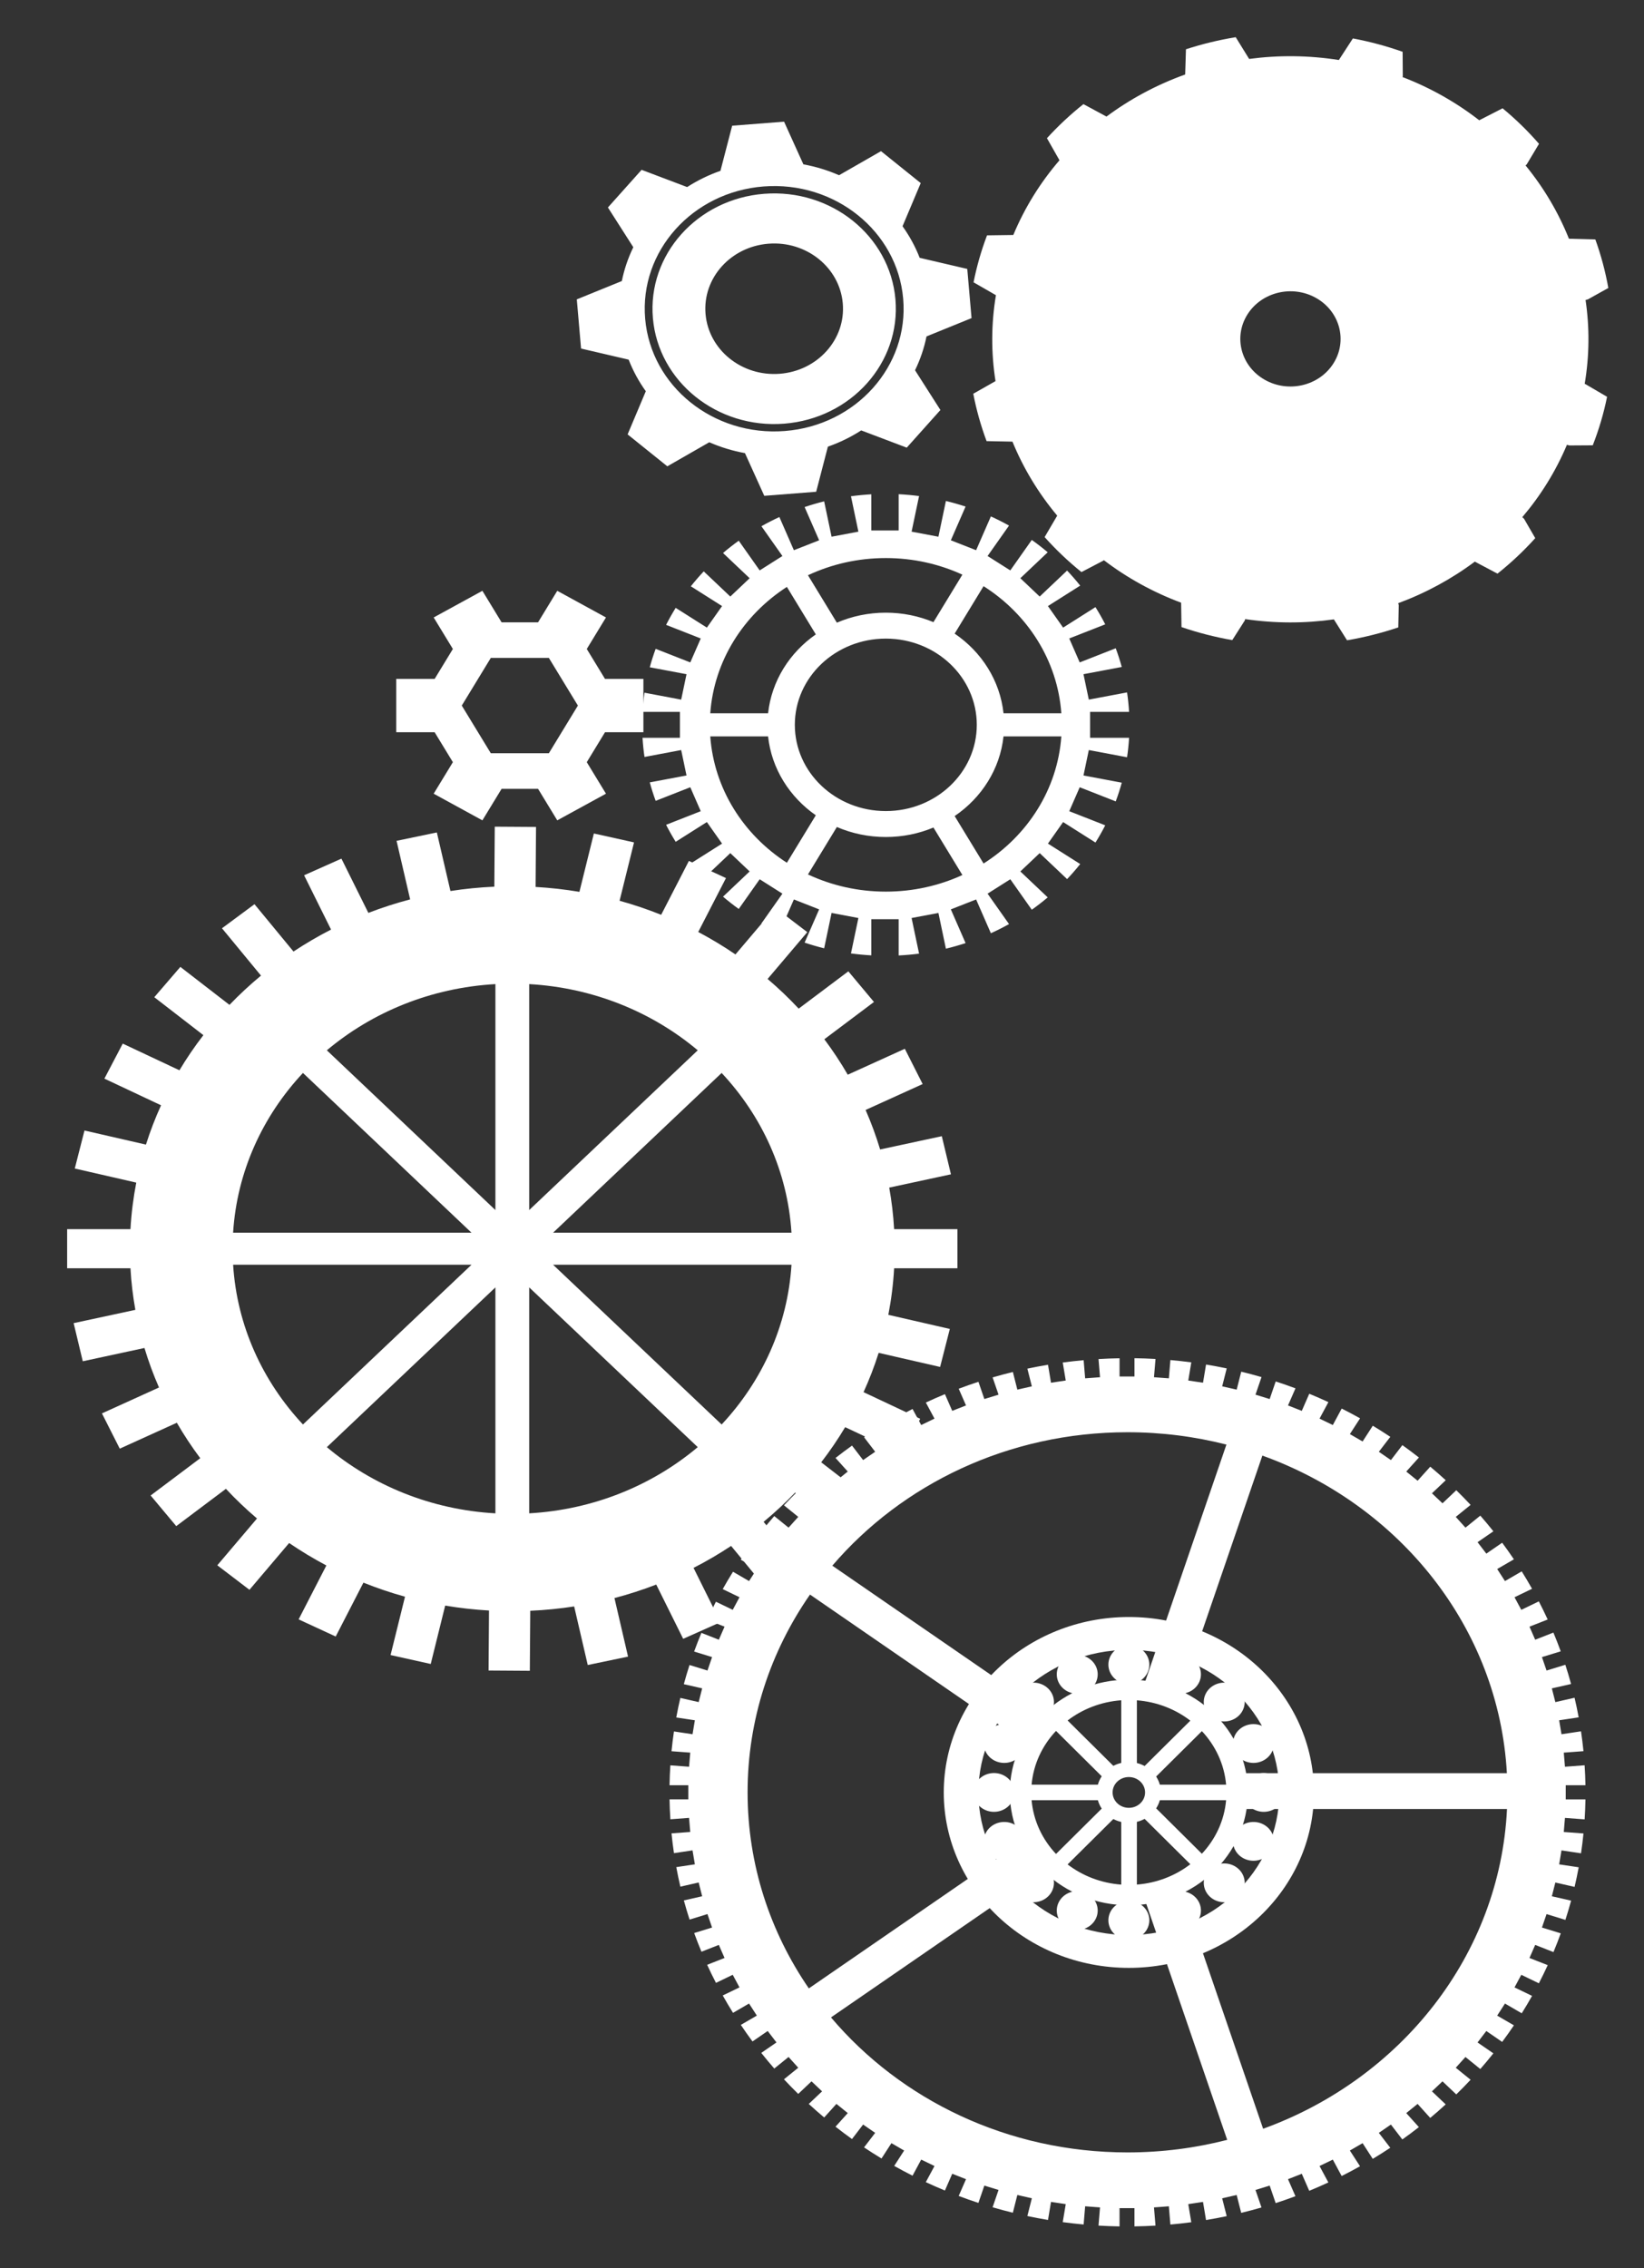 <?xml version="1.0" encoding="UTF-8" standalone="no"?>
<!-- Created with Inkscape (http://www.inkscape.org/) -->

<svg
   xmlns:dc="http://purl.org/dc/elements/1.1/"
   xmlns:cc="http://creativecommons.org/ns#"
   xmlns:rdf="http://www.w3.org/1999/02/22-rdf-syntax-ns#"
   xmlns:svg="http://www.w3.org/2000/svg"
   xmlns="http://www.w3.org/2000/svg"
   xmlns:sodipodi="http://sodipodi.sourceforge.net/DTD/sodipodi-0.dtd"
   xmlns:inkscape="http://www.inkscape.org/namespaces/inkscape"
   width="290mm"
   height="400mm"
   viewBox="0 0 290 400"
   version="1.1"
   id="svg591"
   inkscape:version="0.91 r13725"
   sodipodi:docname="gears_white.svg">
  <rect x="0" y="0" width="290" height="400" fill="#333333" stroke="none"/>
  <defs
     id="defs585" />
  <sodipodi:namedview
     id="base"
     pagecolor="#ffffff"
     bordercolor="#666666"
     borderopacity="1.0"
     inkscape:pageopacity="0.0"
     inkscape:pageshadow="2"
     inkscape:zoom="0.35"
     inkscape:cx="400"
     inkscape:cy="666.61946"
     inkscape:document-units="mm"
     inkscape:current-layer="layer1"
     showgrid="false"
     inkscape:window-width="1366"
     inkscape:window-height="738"
     inkscape:window-x="0"
     inkscape:window-y="0"
     inkscape:window-maximized="1" />
  <g
     inkscape:label="Capa 1"
     inkscape:groupmode="layer"
     id="layer1"
     transform="translate(0,103)">
    <g
       transform="matrix(0,-0.922,-0.973,0,2759.905,514.872)"
       id="Layer1012"
       style="fill:#ffffff">
      <path
         inkscape:connector-curvature="0"
         d="m 327.3,2603.674 a 3.709,3.709 0 0 0 -3.709,3.709 3.709,3.709 0 1 0 3.709,-3.709 z"
         style="fill:#ffffff;fill-rule:evenodd"
         id="path335" />
      <path
         inkscape:connector-curvature="0"
         d="m 327.3,2652.579 a 3.709,3.709 0 0 0 -3.709,3.709 3.709,3.709 0 1 0 3.709,-3.709 z"
         style="fill:#ffffff;fill-rule:evenodd"
         id="path337" />
      <path
         inkscape:connector-curvature="0"
         d="m 338.077,2605.818 a 3.709,3.709 0 0 0 -4.846,2.007 3.709,3.709 0 1 0 4.846,-2.007 z"
         style="fill:#ffffff;fill-rule:evenodd"
         id="path339" />
      <path
         inkscape:connector-curvature="0"
         d="m 319.362,2651 a 3.709,3.709 0 0 0 -4.846,2.007 3.709,3.709 0 1 0 4.846,-2.007 z"
         style="fill:#ffffff;fill-rule:evenodd"
         id="path341" />
      <path
         inkscape:connector-curvature="0"
         d="m 347.213,2611.923 a 3.709,3.709 0 0 0 -5.245,0 3.709,3.709 0 1 0 5.245,0 z"
         style="fill:#ffffff;fill-rule:evenodd"
         id="path343" />
      <path
         inkscape:connector-curvature="0"
         d="m 312.632,2646.503 a 3.709,3.709 0 0 0 -5.245,0 3.709,3.709 0 1 0 5.245,0 z"
         style="fill:#ffffff;fill-rule:evenodd"
         id="path345" />
      <path
         inkscape:connector-curvature="0"
         d="m 353.318,2621.059 a 3.709,3.709 0 0 0 -4.846,-2.007 3.709,3.709 0 1 0 4.846,2.007 z"
         style="fill:#ffffff;fill-rule:evenodd"
         id="path347" />
      <path
         inkscape:connector-curvature="0"
         d="m 308.135,2639.774 a 3.709,3.709 0 0 0 -4.846,-2.007 3.709,3.709 0 1 0 4.846,2.007 z"
         style="fill:#ffffff;fill-rule:evenodd"
         id="path349" />
      <path
         inkscape:connector-curvature="0"
         d="m 355.461,2631.835 a 3.709,3.709 0 0 0 -3.709,-3.709 3.709,3.709 0 1 0 3.709,3.709 z"
         style="fill:#ffffff;fill-rule:evenodd"
         id="path351" />
      <path
         inkscape:connector-curvature="0"
         d="m 306.556,2631.835 a 3.709,3.709 0 0 0 -3.709,-3.709 3.709,3.709 0 1 0 3.709,3.709 z"
         style="fill:#ffffff;fill-rule:evenodd"
         id="path353" />
      <path
         inkscape:connector-curvature="0"
         d="m 353.318,2642.612 a 3.709,3.709 0 0 0 -2.007,-4.846 3.709,3.709 0 1 0 2.007,4.846 z"
         style="fill:#ffffff;fill-rule:evenodd"
         id="path355" />
      <path
         inkscape:connector-curvature="0"
         d="m 308.135,2623.897 a 3.709,3.709 0 0 0 -2.007,-4.846 3.709,3.709 0 1 0 2.007,4.846 z"
         style="fill:#ffffff;fill-rule:evenodd"
         id="path357" />
      <path
         inkscape:connector-curvature="0"
         d="m 347.213,2651.748 a 3.709,3.709 0 0 0 0,-5.245 3.709,3.709 0 1 0 0,5.245 z"
         style="fill:#ffffff;fill-rule:evenodd"
         id="path359" />
      <path
         inkscape:connector-curvature="0"
         d="m 312.632,2617.167 a 3.709,3.709 0 0 0 0,-5.245 3.709,3.709 0 1 0 0,5.245 z"
         style="fill:#ffffff;fill-rule:evenodd"
         id="path361" />
      <path
         inkscape:connector-curvature="0"
         d="m 338.077,2657.853 a 3.709,3.709 0 0 0 2.007,-4.846 3.709,3.709 0 1 0 -2.007,4.846 z"
         style="fill:#ffffff;fill-rule:evenodd"
         id="path363" />
      <path
         inkscape:connector-curvature="0"
         d="m 319.362,2612.671 a 3.709,3.709 0 0 0 2.007,-4.846 3.709,3.709 0 1 0 -2.007,4.846 z"
         style="fill:#ffffff;fill-rule:evenodd"
         id="path365" />
      <path
         inkscape:connector-curvature="0"
         d="m 325.97,2549.057 c -1.281,0.021 -2.554,0.07 -3.82,0.148 l 0.28,3.568 -2.696,0.213 -0.281,-3.571 c -1.275,0.12 -2.54,0.269 -3.797,0.446 l 0.56,3.541 -2.671,0.424 -0.561,-3.544 c -1.26,0.22 -2.511,0.468 -3.751,0.744 l 0.837,3.49 -2.63,0.632 -0.838,-3.491 c -1.238,0.319 -2.465,0.665 -3.68,1.038 l 1.109,3.414 -2.572,0.836 -1.109,-3.413 c -1.208,0.415 -2.404,0.858 -3.586,1.326 l 1.371,3.312 -2.499,1.036 -1.371,-3.309 c -1.171,0.509 -2.327,1.045 -3.469,1.606 l 1.623,3.186 -2.41,1.228 -1.621,-3.182 c -1.126,0.6 -2.237,1.224 -3.331,1.874 l 1.862,3.038 -2.306,1.414 -1.859,-3.034 c -1.075,0.686 -2.133,1.396 -3.173,2.129 l 2.087,2.873 -2.188,1.59 -2.085,-2.869 c -1.017,0.767 -2.017,1.557 -2.997,2.37 l 2.299,2.692 -2.056,1.757 -2.297,-2.69 c -0.954,0.844 -1.888,1.71 -2.801,2.597 l 2.497,2.498 -1.912,1.913 -2.495,-2.495 c -0.885,0.915 -1.749,1.85 -2.591,2.806 l 2.681,2.29 -1.756,2.057 -2.681,-2.289 c -0.81,0.981 -1.599,1.98 -2.364,2.999 l 2.852,2.072 -1.589,2.188 -2.852,-2.072 c -0.731,1.041 -1.438,2.1 -2.121,3.175 l 3.005,1.842 -1.413,2.307 -3.006,-1.842 c -0.647,1.095 -1.27,2.205 -1.867,3.331 l 3.142,1.601 -1.228,2.41 -3.142,-1.601 c -0.559,1.141 -1.094,2.297 -1.601,3.467 l 3.259,1.35 -1.034,2.499 -3.256,-1.348 c -0.466,1.182 -0.909,2.375 -1.322,3.583 l 3.351,1.089 -0.835,2.573 -3.348,-1.088 c -0.372,1.214 -0.718,2.439 -1.034,3.676 l 3.42,0.821 -0.631,2.63 -3.419,-0.821 c -0.275,1.238 -0.521,2.487 -0.739,3.746 l 3.466,0.549 -0.423,2.672 -3.465,-0.548 c -0.176,1.254 -0.323,2.519 -0.441,3.791 l 3.489,0.275 -0.212,2.697 -3.483,-0.274 c -0.077,1.264 -0.128,2.535 -0.147,3.813 l 3.491,3e-4 5e-4,2.705 -3.495,2e-4 c 0.022,1.278 0.072,2.55 0.152,3.813 l 3.482,-0.274 0.213,2.696 -3.482,0.274 c 0.121,1.272 0.271,2.535 0.449,3.79 l 3.449,-0.546 0.423,2.671 -3.449,0.546 c 0.22,1.258 0.469,2.505 0.746,3.743 l 3.394,-0.814 0.632,2.63 -3.392,0.815 c 0.319,1.235 0.666,2.459 1.04,3.671 l 3.314,-1.077 0.836,2.572 -3.311,1.076 c 0.415,1.206 0.858,2.398 1.326,3.577 l 3.211,-1.33 1.035,2.499 -3.206,1.328 c 0.509,1.168 1.043,2.322 1.604,3.461 l 3.085,-1.572 1.228,2.41 -3.08,1.569 c 0.599,1.123 1.222,2.231 1.871,3.323 l 2.94,-1.801 1.413,2.306 -2.935,1.799 c 0.684,1.072 1.393,2.127 2.125,3.164 l 2.778,-2.018 1.59,2.188 -2.773,2.015 c 0.766,1.014 1.554,2.011 2.364,2.989 l 2.602,-2.222 1.757,2.056 -2.599,2.22 c 0.842,0.951 1.706,1.883 2.59,2.795 l 2.413,-2.413 1.913,1.913 -2.41,2.41 c 0.913,0.882 1.846,1.745 2.799,2.585 l 2.212,-2.59 2.057,1.757 -2.212,2.589 c 0.979,0.808 1.976,1.595 2.992,2.359 l 2.002,-2.755 2.188,1.59 -2.002,2.755 c 1.038,0.729 2.094,1.435 3.167,2.117 l 1.78,-2.904 2.307,1.413 -1.78,2.905 c 1.092,0.646 2.199,1.268 3.322,1.864 l 1.548,-3.038 2.41,1.228 -1.548,3.038 c 1.139,0.558 2.291,1.093 3.458,1.599 l 1.306,-3.154 2.499,1.035 -1.305,3.151 c 1.179,0.466 2.369,0.908 3.574,1.321 l 1.055,-3.246 2.573,0.836 -1.054,3.245 c 1.211,0.372 2.433,0.718 3.667,1.034 l 0.797,-3.318 2.631,0.632 -0.797,3.319 c 1.235,0.275 2.482,0.521 3.737,0.74 l 0.533,-3.368 2.672,0.423 -0.533,3.367 c 1.252,0.177 2.514,0.325 3.784,0.444 l 0.267,-3.395 2.697,0.212 -0.267,3.39 c 1.261,0.078 2.53,0.131 3.806,0.151 l 0,-3.402 2.705,0 0,3.402 c 1.276,-0.02 2.545,-0.07 3.806,-0.147 l -0.267,-3.395 2.697,-0.212 0.267,3.397 c 1.27,-0.119 2.531,-0.267 3.784,-0.443 l -0.534,-3.37 2.672,-0.422 0.534,3.373 c 1.256,-0.219 2.502,-0.465 3.738,-0.74 l -0.798,-3.325 2.63,-0.631 0.798,3.326 c 1.234,-0.317 2.457,-0.661 3.668,-1.032 l -1.058,-3.256 2.573,-0.835 1.058,3.255 c 1.204,-0.413 2.396,-0.853 3.575,-1.319 l -1.31,-3.163 2.499,-1.034 1.309,3.161 c 1.167,-0.506 2.321,-1.039 3.46,-1.597 l -1.552,-3.047 2.411,-1.228 1.551,3.044 c 1.123,-0.597 2.231,-1.218 3.323,-1.864 l -1.784,-2.911 2.307,-1.413 1.782,2.909 c 1.072,-0.682 2.128,-1.389 3.166,-2.119 l -2.004,-2.758 2.189,-1.589 2.002,2.756 c 1.015,-0.764 2.013,-1.55 2.991,-2.359 l -2.212,-2.591 2.057,-1.756 2.212,2.59 c 0.952,-0.841 1.885,-1.703 2.798,-2.586 l -2.409,-2.409 1.913,-1.912 2.409,2.409 c 0.884,-0.912 1.748,-1.843 2.589,-2.795 l -2.594,-2.216 1.757,-2.057 2.596,2.217 c 0.81,-0.978 1.599,-1.974 2.364,-2.989 l -2.767,-2.011 1.59,-2.188 2.771,2.014 c 0.731,-1.038 1.439,-2.093 2.123,-3.166 l -2.926,-1.793 1.414,-2.306 2.93,1.795 c 0.648,-1.092 1.272,-2.199 1.87,-3.322 l -3.07,-1.564 1.228,-2.41 3.073,1.566 c 0.56,-1.139 1.097,-2.291 1.605,-3.459 l -3.195,-1.324 1.035,-2.499 3.196,1.324 c 0.468,-1.179 0.913,-2.37 1.328,-3.576 l -3.298,-1.072 0.836,-2.572 3.3,1.072 c 0.373,-1.212 0.722,-2.435 1.04,-3.67 l -3.379,-0.811 0.632,-2.63 3.382,0.812 c 0.276,-1.237 0.526,-2.484 0.746,-3.741 l -3.438,-0.545 0.423,-2.672 3.441,0.545 c 0.177,-1.254 0.328,-2.518 0.449,-3.789 l -3.474,-0.274 0.212,-2.697 3.473,0.273 c 0.079,-1.264 0.133,-2.534 0.155,-3.813 l -3.489,-2e-4 2e-4,-2.705 3.498,-2e-4 c -0.019,-1.279 -0.067,-2.55 -0.144,-3.814 l -3.493,0.275 -0.212,-2.697 3.498,-0.275 c -0.118,-1.273 -0.266,-2.537 -0.441,-3.792 l -3.474,0.55 -0.423,-2.672 3.479,-0.551 c -0.218,-1.259 -0.465,-2.508 -0.739,-3.747 l -3.431,0.824 -0.631,-2.63 3.435,-0.825 c -0.317,-1.237 -0.661,-2.463 -1.033,-3.677 l -3.364,1.093 -0.836,-2.573 3.366,-1.094 c -0.414,-1.207 -0.854,-2.402 -1.321,-3.584 l -3.271,1.355 -1.035,-2.499 3.271,-1.355 c -0.507,-1.171 -1.041,-2.327 -1.6,-3.469 l -3.155,1.607 -1.228,-2.41 3.153,-1.607 c -0.598,-1.126 -1.22,-2.237 -1.868,-3.332 l -3.017,1.848 -1.413,-2.307 3.016,-1.848 c -0.684,-1.075 -1.392,-2.134 -2.124,-3.175 l -2.86,2.078 -1.59,-2.188 2.859,-2.077 c -0.766,-1.018 -1.554,-2.019 -2.365,-3 l -2.687,2.295 -1.756,-2.057 2.687,-2.295 c -0.843,-0.955 -1.707,-1.89 -2.592,-2.805 l -2.499,2.499 -1.913,-1.913 2.499,-2.499 c -0.914,-0.886 -1.848,-1.752 -2.802,-2.596 l -2.298,2.69 -2.057,-1.757 2.299,-2.692 c -0.981,-0.812 -1.979,-1.602 -2.997,-2.369 l -2.084,2.868 -2.188,-1.59 2.086,-2.871 c -1.041,-0.732 -2.099,-1.442 -3.174,-2.127 l -1.857,3.03 -2.306,-1.413 1.859,-3.033 c -1.095,-0.648 -2.204,-1.274 -3.331,-1.873 l -1.619,3.176 -2.41,-1.228 1.62,-3.178 c -1.142,-0.56 -2.297,-1.098 -3.468,-1.607 l -1.368,3.302 -2.499,-1.035 1.367,-3.301 c -1.182,-0.468 -2.376,-0.913 -3.585,-1.328 l -1.106,3.404 -2.572,-0.836 1.106,-3.404 c -1.215,-0.373 -2.441,-0.722 -3.679,-1.04 l -0.836,3.483 -2.63,-0.632 0.837,-3.485 c -1.24,-0.276 -2.49,-0.525 -3.75,-0.744 l -0.56,3.538 -2.672,-0.423 0.56,-3.539 c -1.257,-0.177 -2.522,-0.327 -3.797,-0.447 l -0.281,3.569 -2.697,-0.212 0.281,-3.565 c -1.266,-0.078 -2.539,-0.131 -3.82,-0.152 l 0,3.577 -2.705,0 z m 65.76,58.573 -46.375,15.068 c 1.004,2.018 1.674,4.233 1.94,6.572 l 46.541,-15.122 c 1.539,5.718 2.362,11.73 2.362,17.933 0,21.605 -9.956,40.886 -25.525,53.515 l -29.062,-40 c -1.619,1.618 -3.517,2.953 -5.613,3.928 l 29.148,40.118 c -10.857,7.151 -23.854,11.315 -37.823,11.315 -13.832,0 -26.711,-4.083 -37.504,-11.104 l 29.409,-40.478 c -2.656,-1.294 -4.979,-3.172 -6.805,-5.468 l 0.736,2.167 -28.889,39.762 c -15.741,-12.623 -25.823,-32.013 -25.823,-53.755 0,-6.255 0.839,-12.313 2.402,-18.074 l 46.559,15.128 0.712,2.098 c 0.051,-3.292 0.898,-6.389 2.359,-9.104 l -0.785,0.546 -46.722,-15.181 c 9.541,-24.951 33.176,-42.937 61.162,-44.214 l 0,48.811 c 1.179,-0.222 2.394,-0.34 3.637,-0.34 1.095,0 2.167,0.092 3.213,0.265 l 0,-48.714 c 27.831,1.459 51.291,19.446 60.746,44.327 z"
         style="fill:#ffffff;fill-rule:evenodd"
         id="path367" />
      <path
         inkscape:connector-curvature="0"
         d="m 327.3,2604.562 c -15.06,0 -27.273,12.213 -27.273,27.273 0,15.06 12.213,27.273 27.273,27.273 15.06,0 27.273,-12.213 27.273,-27.273 0,-15.06 -12.213,-27.273 -27.273,-27.273 z m 0,5.694 c -11.916,0 -21.579,9.664 -21.579,21.579 0,11.916 9.663,21.579 21.579,21.579 11.916,0 21.579,-9.663 21.579,-21.579 0,-11.916 -9.664,-21.579 -21.579,-21.579 z m 0,-11.976 c -18.529,0 -33.556,15.027 -33.556,33.556 0,18.529 15.027,33.556 33.556,33.556 18.529,0 33.556,-15.027 33.556,-33.556 0,-18.529 -15.027,-33.556 -33.556,-33.556 z m 3.043,28.608 c -0.478,-0.295 -1.002,-0.522 -1.559,-0.669 l 0,-12.015 c 3.916,0.326 7.468,1.929 10.243,4.392 z m 2.582,3.493 c -0.129,-0.498 -0.322,-0.97 -0.569,-1.407 l 8.675,-8.284 c 2.183,2.689 3.594,6.032 3.891,9.691 z m -0.541,4.267 c 0.247,-0.445 0.437,-0.926 0.56,-1.433 l 11.985,0 c -0.282,3.668 -1.684,7.023 -3.863,9.724 z m -3.6,2.805 c 0.576,-0.152 1.117,-0.39 1.608,-0.699 l 8.677,8.286 c -2.78,2.483 -6.349,4.101 -10.284,4.428 z m -4.576,-0.699 c 0.491,0.31 1.032,0.547 1.608,0.699 l 0,12.015 c -3.935,-0.327 -7.504,-1.945 -10.284,-4.428 z m -2.552,-3.539 c 0.124,0.507 0.313,0.988 0.56,1.433 l -8.682,8.291 c -2.179,-2.701 -3.58,-6.056 -3.863,-9.724 z m 0.588,-4.24 c -0.248,0.437 -0.441,0.909 -0.569,1.407 l -11.997,0 c 0.298,-3.658 1.708,-7.001 3.891,-9.691 z m 3.572,-2.755 c -0.557,0.147 -1.081,0.374 -1.559,0.669 l -8.684,-8.292 c 2.774,-2.462 6.327,-4.066 10.243,-4.392 z m 1.484,2.673 c -1.626,0 -2.944,1.319 -2.944,2.945 0,1.626 1.319,2.945 2.944,2.945 1.626,0 2.945,-1.319 2.945,-2.945 0,-1.626 -1.319,-2.945 -2.945,-2.945 z"
         style="fill:#ffffff;fill-rule:evenodd"
         id="path369" />
      <path
         inkscape:connector-curvature="0"
         d="m 427.558,2674.39 c -3.024,0.161 -5.997,0.516 -8.906,1.052 l -2.697,-11.148 -7.269,1.759 2.696,11.143 c -2.572,0.771 -5.082,1.687 -7.52,2.739 l -5.099,-10.271 -6.699,3.326 5.102,10.278 c -2.327,1.32 -4.57,2.77 -6.72,4.341 l -7.258,-8.899 -5.796,4.727 7.262,8.904 c -1.973,1.796 -3.842,3.704 -5.596,5.714 l -9.054,-7.074 -4.604,5.894 9.051,7.071 c -1.525,2.181 -2.929,4.454 -4.199,6.809 l -10.385,-4.887 -3.184,6.767 10.378,4.884 c -1,2.458 -1.864,4.986 -2.58,7.575 l -11.201,-2.463 -1.606,7.305 11.205,2.463 c -0.425,2.606 -0.705,5.262 -0.83,7.958 l -11.479,0.08 0.052,7.479 11.476,-0.08 c 0.162,2.693 0.478,5.345 0.939,7.947 l -11.165,2.619 1.708,7.281 11.161,-2.618 c 0.753,2.578 1.652,5.094 2.687,7.539 l -10.305,5.026 3.279,6.722 10.312,-5.029 c 1.304,2.337 2.738,4.59 4.294,6.75 l -8.948,7.194 4.687,5.829 8.952,-7.198 c 1.782,1.985 3.677,3.867 5.676,5.636 l -7.135,9.003 5.861,4.646 7.131,-8.997 c 2.171,1.541 4.435,2.959 6.781,4.246 l -4.957,10.347 6.745,3.232 4.956,-10.344 c 2.451,1.017 4.973,1.9 7.556,2.635 l -2.541,11.182 7.293,1.657 2.542,-11.189 c 2.604,0.443 5.257,0.744 7.952,0.887 l 0,11.479 7.479,0 0,-11.479 c 3.024,-0.161 5.997,-0.516 8.906,-1.052 l 2.697,11.147 7.269,-1.759 -2.696,-11.143 c 2.573,-0.771 5.082,-1.687 7.52,-2.739 l 5.099,10.271 6.699,-3.325 -5.102,-10.278 c 2.327,-1.32 4.571,-2.77 6.72,-4.341 l 7.258,8.899 5.795,-4.727 -7.262,-8.904 c 1.972,-1.796 3.842,-3.704 5.596,-5.714 l 9.054,7.073 4.604,-5.893 -9.051,-7.071 c 1.525,-2.182 2.929,-4.454 4.199,-6.809 l 10.385,4.886 3.184,-6.767 -10.378,-4.884 c 1,-2.458 1.864,-4.986 2.58,-7.575 l 11.201,2.463 1.606,-7.304 -11.205,-2.464 c 0.424,-2.607 0.705,-5.262 0.83,-7.958 l 11.479,-0.08 -0.052,-7.479 -11.476,0.08 c -0.162,-2.693 -0.478,-5.345 -0.939,-7.946 l 11.165,-2.619 -1.708,-7.281 -11.161,2.618 c -0.753,-2.578 -1.652,-5.095 -2.687,-7.539 l 10.305,-5.026 -3.279,-6.722 -10.312,5.029 c -1.304,-2.337 -2.738,-4.59 -4.294,-6.75 l 8.948,-7.194 -4.686,-5.829 -8.952,7.197 c -1.783,-1.985 -3.678,-3.867 -5.676,-5.636 l 7.135,-9.002 -5.861,-4.645 -7.131,8.997 c -2.171,-1.54 -4.435,-2.959 -6.781,-4.246 l 4.957,-10.347 -6.745,-3.231 -4.956,10.344 c -2.451,-1.017 -4.973,-1.9 -7.556,-2.635 l 2.54,-11.182 -7.293,-1.657 -2.542,11.189 c -2.604,-0.443 -5.257,-0.744 -7.952,-0.887 l 0,-11.479 -7.479,0 z m -29.281,97.913 -2.755,2.755 -2.176,2.176 c -7.301,-8.236 -11.966,-18.862 -12.663,-30.558 l 3.083,0 3.896,0 36.241,0 z m -0.6,9.263 2.176,-2.176 2.755,-2.755 25.627,-25.627 0,36.241 0,3.896 0,3.083 c -11.695,-0.697 -22.322,-5.361 -30.558,-12.663 z m 41.014,-41.014 30.558,-30.558 c 7.301,8.236 11.966,18.863 12.663,30.558 z m 26.226,-34.889 -30.557,30.557 0,-43.22 c 11.695,0.697 22.322,5.361 30.557,12.663 z m -30.557,88.569 0,-3.086 0,-3.896 0,-36.242 30.558,30.558 c -8.236,7.303 -18.863,11.968 -30.558,12.665 z m -6.125,-101.236 0,43.224 -25.626,-25.626 -2.755,-2.755 -2.177,-2.177 c 8.236,-7.303 18.863,-11.968 30.558,-12.665 z m -34.89,16.996 2.177,2.178 2.755,2.755 25.627,25.627 -36.241,0 -3.896,0 -3.083,0 c 0.697,-11.695 5.36,-22.323 12.662,-30.559 z m 75.906,67.243 -30.559,-30.559 43.22,0 c -0.697,11.695 -5.36,22.323 -12.661,30.559 z"
         style="fill:#ffffff;fill-rule:evenodd"
         id="path371" />
      <path
         inkscape:connector-curvature="0"
         d="m 613.677,2655.928 2.465,4.062 c 3.026,-0.567 6.03,-1.379 8.985,-2.442 l 0.07,-4.764 c 5.276,-2.081 10.071,-4.927 14.292,-8.371 l 4.221,2.272 c 2.37,-2.049 4.545,-4.262 6.517,-6.612 l -2.381,-4.18 c 3.388,-4.32 6.104,-9.136 8.049,-14.268 l 4.824,-0.14 c 1.008,-2.942 1.781,-5.959 2.311,-9.022 l -4.131,-2.417 -0.029,-0.01 c 0.746,-5.301 0.707,-10.778 -0.206,-16.273 l 4.126,-2.54 c -0.6,-3.04 -1.449,-6.056 -2.555,-9.02 l -4.667,-0.031 -0.166,0.046 c -2.079,-5.124 -4.885,-9.786 -8.264,-13.9 l 2.29,-4.238 c -2.103,-2.408 -4.378,-4.612 -6.794,-6.604 l -3.914,2.221 -0.219,0.222 c -4.256,-3.302 -8.988,-5.956 -14.027,-7.87 l 0.008,-0.03 -0.138,-4.755 c -3.025,-1.035 -6.131,-1.821 -9.284,-2.353 l -2.19,3.729 -0.104,0.398 c -5.228,-0.735 -10.628,-0.71 -16.047,0.158 l -0.028,-0.101 -2.446,-3.957 c -3.127,0.601 -6.229,1.463 -9.276,2.594 l -0.028,4.233 0.124,0.45 c -5.09,2.034 -9.73,4.779 -13.834,8.089 l -0.324,-0.319 -3.695,-2.027 c -2.477,2.114 -4.743,4.406 -6.791,6.846 l 2.248,4.022 0.068,0.067 c -3.328,4.217 -6.015,8.908 -7.966,13.91 l -0.386,-0.1 -4.247,0.089 c -1.074,3.025 -1.899,6.133 -2.465,9.29 l 4,2.384 c -0.778,5.235 -0.788,10.647 0.053,16.081 l -0.269,0.074 -3.747,2.265 c 0.569,3.1 1.396,6.179 2.488,9.205 l 4.667,0.068 c 2.029,5.157 4.792,9.856 8.133,14.009 l -0.09,0.092 -2.186,3.969 c 2.068,2.43 4.308,4.657 6.691,6.677 l 4.101,-2.283 c 4.283,3.398 9.06,6.138 14.159,8.116 l -0.003,0.012 0.099,4.679 c 2.953,1.043 5.985,1.849 9.065,2.411 l 2.412,-4.032 c 5.348,0.8 10.88,0.806 16.434,-0.076 z m -13.019,-61.195 c -4.319,2.57 -5.733,8.15 -3.158,12.461 2.575,4.31 8.166,5.722 12.486,3.151 4.319,-2.57 5.733,-8.15 3.158,-12.461 -2.575,-4.31 -8.166,-5.722 -12.486,-3.151 z"
         style="fill:#ffffff;fill-rule:evenodd"
         id="path373" />
      <path
         inkscape:connector-curvature="0"
         d="m 558.459,2592.524 c 5.627,-5.627 14.753,-5.627 20.38,0 5.627,5.627 5.627,14.753 0,20.38 -5.627,5.627 -14.753,5.627 -20.38,0 -5.627,-5.627 -5.627,-14.753 0,-20.38 z m 10.19,-2.41 c 6.957,0 12.6,5.642 12.6,12.6 0,6.957 -5.642,12.6 -12.6,12.6 -6.958,0 -12.6,-5.642 -12.6,-12.6 0,-6.958 5.642,-12.6 12.6,-12.6 z m -6.442,4.571 c 4.042,-3.25 9.97,-3 13.72,0.751 3.751,3.751 4.001,9.679 0.751,13.72 z m 12.883,16.059 c -4.042,3.25 -9.97,3 -13.72,-0.751 -3.751,-3.751 -4.001,-9.679 -0.751,-13.72 z"
         style="fill:#ffffff;fill-rule:evenodd"
         id="path375" />
      <path
         inkscape:connector-curvature="0"
         d="m 609.296,2660.356 -3.503,8.165 c -2.257,0.432 -4.426,1.136 -6.468,2.079 l -7.605,-4.602 -7.2,6.106 3.298,8.255 c -1.264,1.861 -2.313,3.885 -3.108,6.041 l -8.628,2.123 -0.774,9.409 8.165,3.503 c 0.432,2.257 1.136,4.426 2.079,6.468 l -4.602,7.605 6.106,7.2 8.255,-3.298 c 1.861,1.264 3.885,2.313 6.041,3.108 l 2.123,8.628 9.409,0.774 3.503,-8.165 c 2.257,-0.432 4.426,-1.136 6.468,-2.079 l 7.605,4.602 7.2,-6.106 -3.298,-8.255 c 1.264,-1.861 2.313,-3.886 3.108,-6.041 l 8.628,-2.123 0.774,-9.409 -8.165,-3.503 c -0.432,-2.257 -1.136,-4.426 -2.079,-6.468 l 4.602,-7.605 -6.106,-7.2 -8.255,3.298 c -1.861,-1.264 -3.885,-2.313 -6.041,-3.108 l -2.123,-8.628 z m 3.717,12.394 c -12.915,-1.062 -24.25,8.55 -25.311,21.465 -1.062,12.915 8.55,24.25 21.465,25.311 12.915,1.062 24.25,-8.55 25.311,-21.465 1.062,-12.915 -8.55,-24.25 -21.465,-25.311 z m -0.115,1.404 c -12.14,-0.998 -22.794,8.037 -23.792,20.177 -0.998,12.14 8.037,22.794 20.177,23.792 12.14,0.998 22.794,-8.037 23.792,-20.177 0.998,-12.14 -8.037,-22.794 -20.177,-23.792 z m -0.785,9.545 c -6.869,-0.565 -12.897,4.548 -13.462,11.416 -0.565,6.869 4.548,12.897 11.417,13.462 6.869,0.565 12.897,-4.548 13.462,-11.416 0.565,-6.869 -4.548,-12.897 -11.417,-13.462 z"
         style="fill:#ffffff;fill-rule:evenodd"
         id="path377" />
      <path
         inkscape:connector-curvature="0"
         d="m 529.289,2654.559 c -6.274,0.643 -11.747,3.99 -15.236,8.857 l -9.076,-5.24 c 5.338,-7.972 14.175,-13.405 24.312,-14.1 z m 19.662,8.857 9.076,-5.24 c -5.339,-7.972 -14.175,-13.404 -24.311,-14.099 l 0,10.481 c 6.274,0.643 11.747,3.991 15.235,8.858 z m 11.278,-1.4 -9.084,5.245 c 1.165,2.643 1.812,5.566 1.812,8.639 0,3.164 -0.685,6.167 -1.915,8.871 l 9.075,5.24 c 2.103,-4.255 3.286,-9.044 3.286,-14.111 0,-4.976 -1.141,-9.687 -3.174,-13.884 z m -46.026,26.573 -9.083,5.244 c 5.352,7.857 14.122,13.201 24.169,13.89 l 0,-10.481 c -6.185,-0.634 -11.592,-3.897 -15.086,-8.653 z m -11.316,1.422 9.076,-5.24 c -1.23,-2.704 -1.916,-5.707 -1.916,-8.871 0,-3.074 0.648,-5.996 1.813,-8.639 l -9.085,-5.245 c -2.033,4.198 -3.174,8.908 -3.174,13.884 0,5.066 1.183,9.857 3.286,14.111 z m 30.828,7.23 0,10.483 c 10.048,-0.689 18.818,-6.033 24.17,-13.891 l -9.084,-5.245 c -3.494,4.755 -8.901,8.018 -15.086,8.652 z m -4.692,-65.445 c -1.256,0.069 -2.497,0.193 -3.723,0.365 l 1.379,6.934 -4.862,0.967 -1.38,-6.939 c -1.214,0.313 -2.407,0.68 -3.579,1.091 l 2.705,6.531 -4.58,1.897 -2.703,-6.525 c -1.125,0.545 -2.223,1.138 -3.292,1.773 l 3.918,5.863 -4.121,2.754 -3.911,-5.852 c -0.994,0.752 -1.955,1.545 -2.88,2.377 l 4.97,4.97 -3.505,3.505 -4.961,-4.961 c -0.827,0.928 -1.616,1.891 -2.363,2.887 l 5.83,3.895 -2.754,4.122 -5.821,-3.889 c -0.628,1.069 -1.214,2.166 -1.752,3.29 l 6.462,2.677 -1.897,4.58 -6.449,-2.671 c -0.405,1.167 -0.762,2.356 -1.07,3.566 l 6.835,1.36 -0.967,4.862 -6.813,-1.355 c -0.167,1.218 -0.285,2.452 -0.35,3.699 l 6.932,10e-5 0,4.957 -6.914,0 c 0.073,1.245 0.198,2.476 0.372,3.691 l 6.773,-1.347 0.967,4.862 -6.763,1.345 c 0.314,1.202 0.678,2.383 1.088,3.543 l 6.359,-2.634 1.897,4.58 -6.345,2.628 c 0.541,1.113 1.129,2.198 1.758,3.256 l 5.697,-3.807 2.754,4.122 -5.682,3.797 c 0.745,0.983 1.53,1.933 2.352,2.849 l 4.824,-4.824 3.505,3.505 -4.816,4.816 c 0.918,0.818 1.87,1.599 2.854,2.338 l 3.782,-5.66 4.122,2.754 -3.778,5.654 c 1.057,0.622 2.141,1.204 3.252,1.739 l 2.603,-6.283 4.58,1.897 -2.6,6.277 c 1.155,0.403 2.332,0.761 3.529,1.069 l 1.325,-6.662 4.862,0.967 -1.323,6.651 c 1.208,0.168 2.43,0.288 3.667,0.357 l 0,-6.777 4.957,0 0,6.777 c 1.236,-0.07 2.459,-0.189 3.667,-0.357 l -1.323,-6.651 4.862,-0.967 1.325,6.662 c 1.197,-0.307 2.373,-0.666 3.529,-1.069 l -2.6,-6.277 4.58,-1.897 2.603,6.283 c 1.111,-0.535 2.195,-1.117 3.253,-1.739 l -3.778,-5.654 4.121,-2.754 3.782,5.66 c 0.985,-0.74 1.937,-1.521 2.855,-2.338 l -4.816,-4.816 3.505,-3.505 4.824,4.824 c 0.823,-0.916 1.608,-1.866 2.352,-2.849 l -5.682,-3.797 2.754,-4.122 5.697,3.807 c 0.629,-1.058 1.217,-2.143 1.758,-3.256 l -6.345,-2.628 1.897,-4.58 6.359,2.634 c 0.41,-1.16 0.775,-2.341 1.088,-3.543 l -6.763,-1.345 0.967,-4.862 6.773,1.347 c 0.174,-1.215 0.298,-2.446 0.372,-3.691 l -6.914,-2e-4 0,-4.957 6.932,0 c -0.065,-1.248 -0.184,-2.481 -0.351,-3.699 l -6.812,1.355 -0.967,-4.862 6.835,-1.359 c -0.307,-1.21 -0.665,-2.398 -1.07,-3.566 l -6.449,2.671 -1.897,-4.58 6.462,-2.677 c -0.538,-1.124 -1.124,-2.221 -1.752,-3.29 l -5.821,3.889 -2.754,-4.122 5.83,-3.895 c -0.747,-0.996 -1.536,-1.958 -2.363,-2.887 l -4.961,4.961 -3.505,-3.505 4.97,-4.97 c -0.925,-0.832 -1.886,-1.625 -2.88,-2.377 l -3.91,5.852 -4.122,-2.754 3.918,-5.863 c -1.069,-0.635 -2.167,-1.228 -3.292,-1.773 l -2.703,6.525 -4.58,-1.897 2.705,-6.531 c -1.172,-0.412 -2.365,-0.778 -3.579,-1.091 l -1.38,6.939 -4.862,-0.967 1.379,-6.934 c -1.226,-0.172 -2.467,-0.296 -3.723,-0.365 l 0,7.069 -4.957,0 z m 2.479,27.609 c -9.108,0 -16.494,7.386 -16.494,16.494 0,9.108 7.386,16.494 16.494,16.494 9.108,0 16.494,-7.386 16.494,-16.494 0,-9.108 -7.386,-16.494 -16.494,-16.494 z"
         style="fill:#ffffff;fill-rule:evenodd"
         id="path379" />
      <path
         inkscape:connector-curvature="0"
         d="m 530.087,2726.805 -2.863,1.653 -2.863,1.653 -6.028,-3.481 -5.099,8.832 6.028,3.481 0,3.306 0,3.305 -6.029,3.481 5.099,8.832 6.029,-3.481 2.863,1.653 2.863,1.653 0,6.961 10.198,0 0,-6.961 2.863,-1.653 2.863,-1.653 6.028,3.481 5.099,-8.832 -6.029,-3.481 0,-3.305 0,-3.306 6.028,-3.481 -5.099,-8.832 -6.028,3.481 -2.863,-1.653 -2.863,-1.653 0,-6.961 -10.198,0 z m 5.099,4.916 -4.558,2.632 -4.558,2.631 0,5.263 0,5.263 4.558,2.631 4.558,2.632 4.558,-2.632 4.558,-2.631 0,-5.263 0,-5.263 -4.558,-2.631 z"
         style="fill:#ffffff;fill-rule:evenodd"
         id="path381" />
    </g>
  </g>
</svg>
